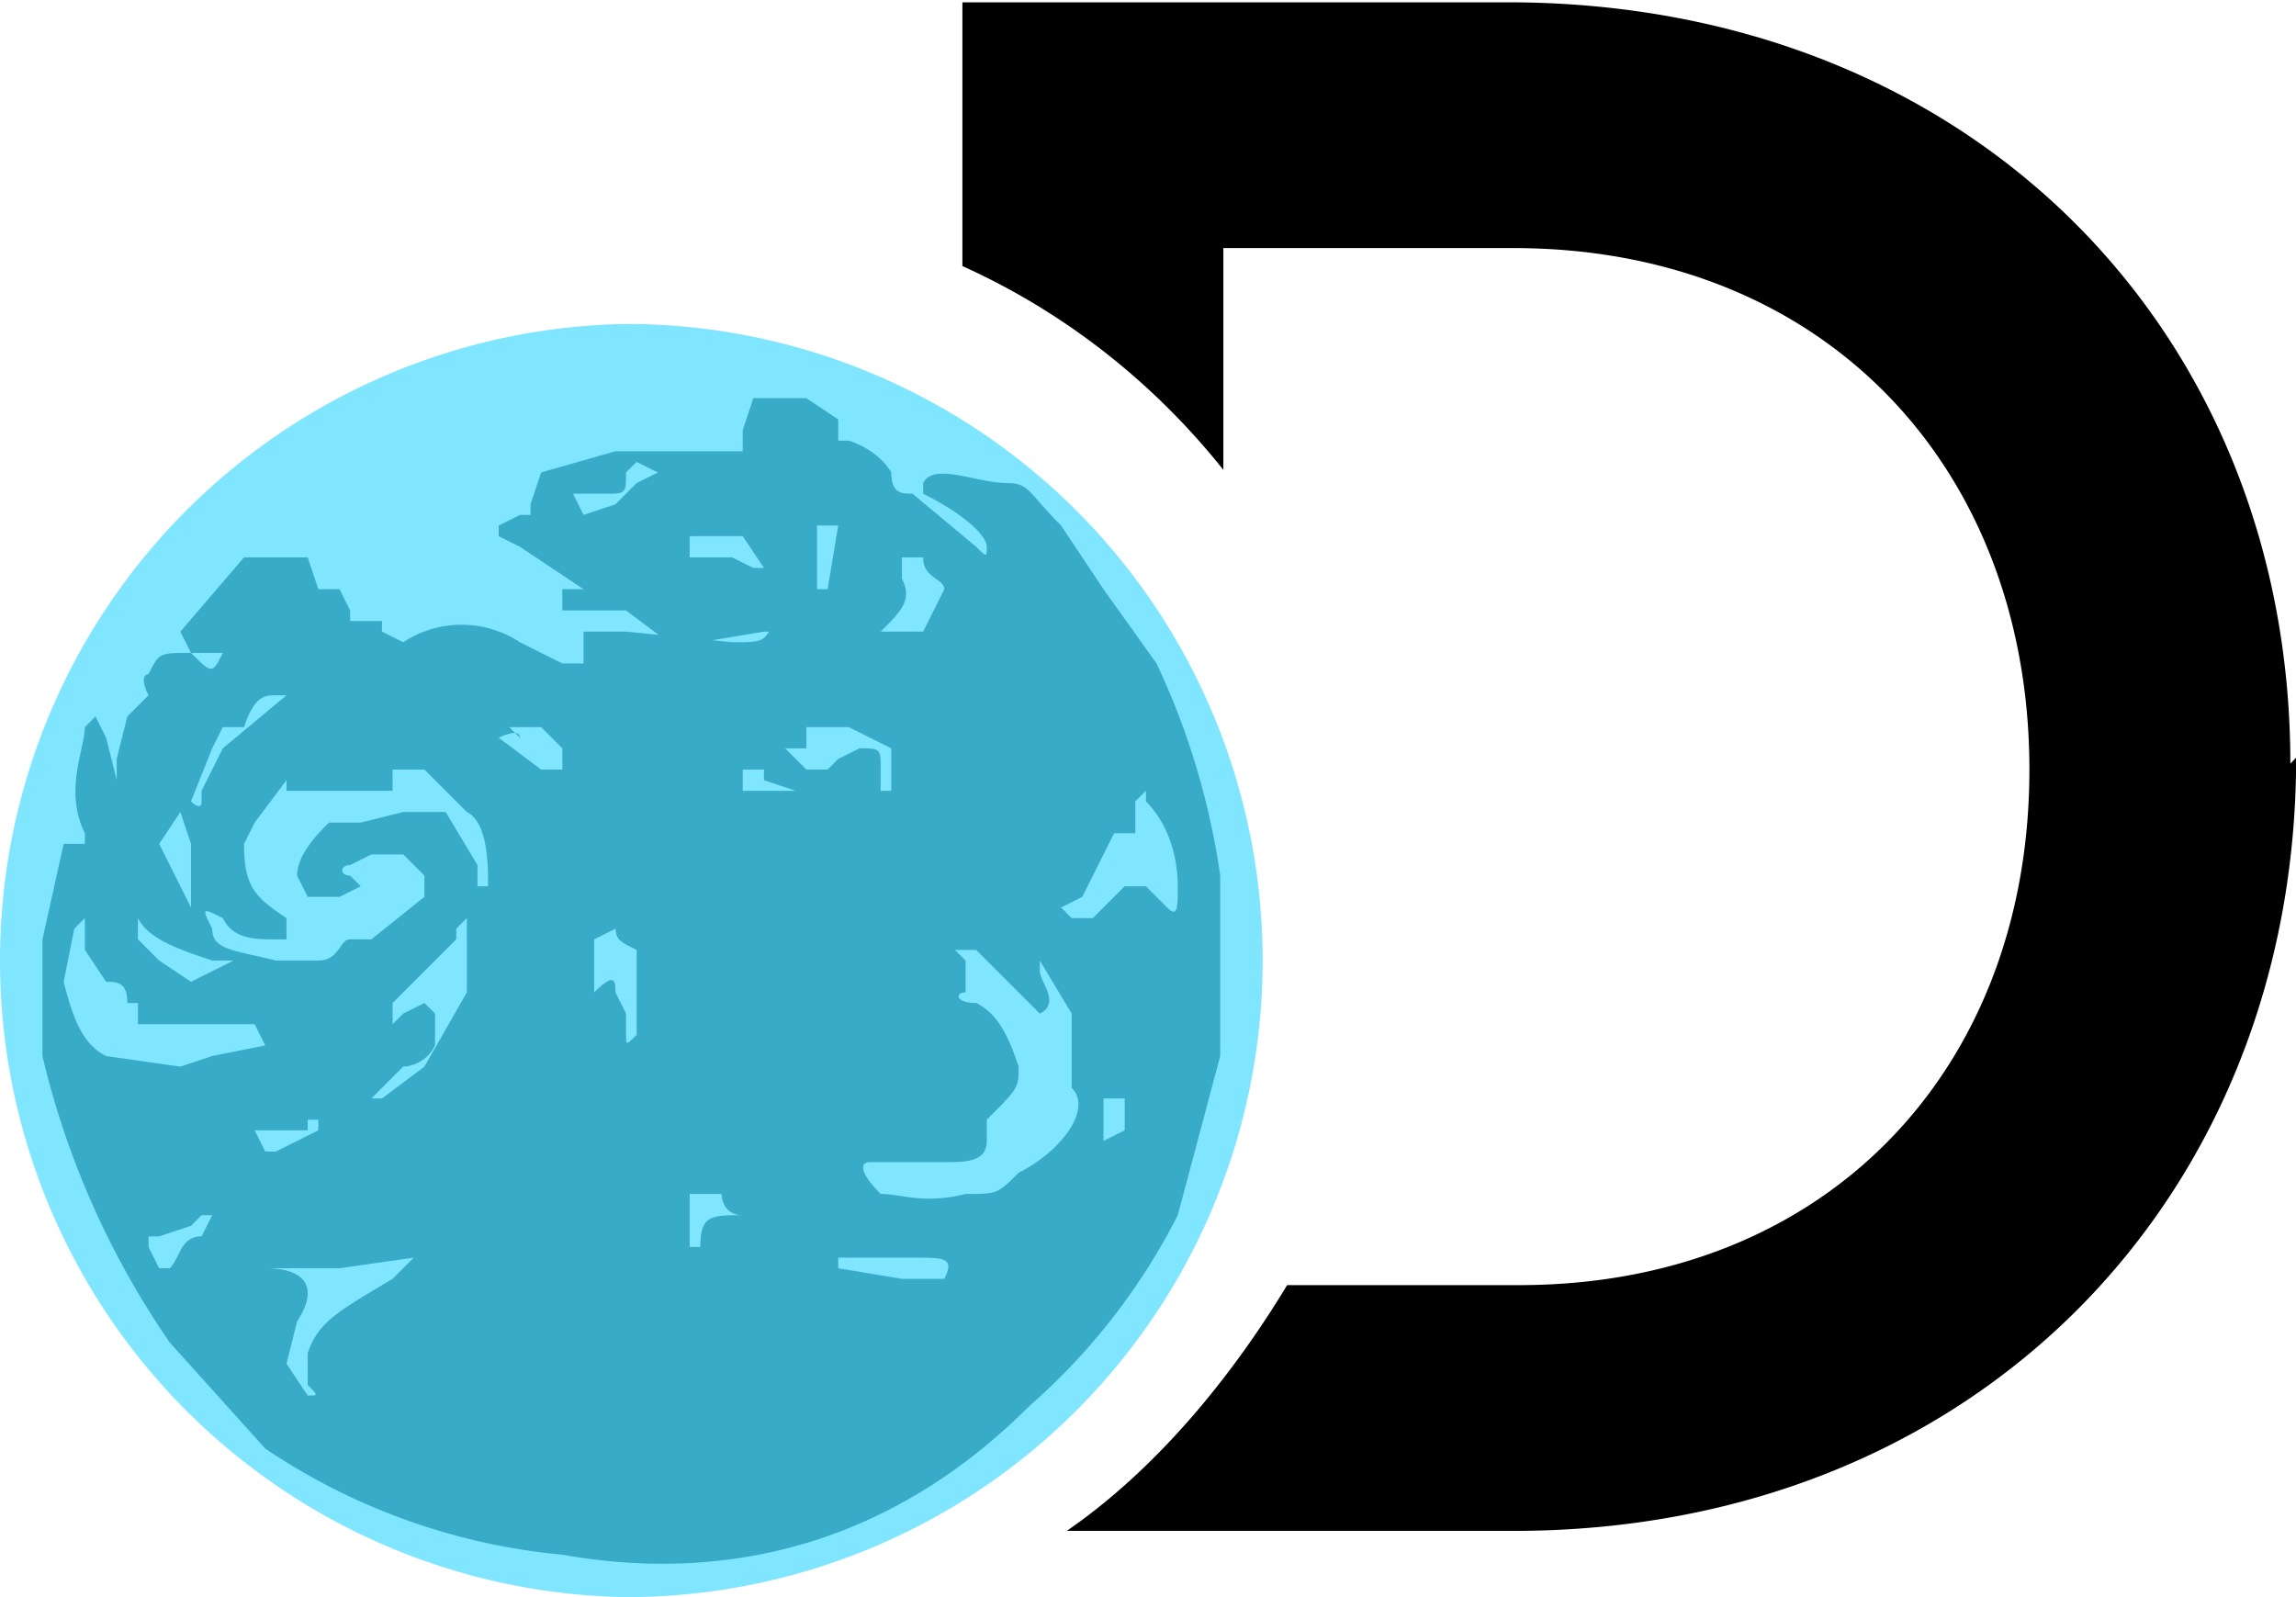 <svg xmlns="http://www.w3.org/2000/svg" width="300" height="208.698"><path d="M164.98 125.514a83.184 83.184 0 0 1-83.183 83.184A83.184 83.184 0 0 1 0 125.514a83.184 83.184 0 0 1 81.797-83.183 83.184 83.184 0 0 1 83.184 83.183z" fill="#80e5ff"/><path d="M164.98 125.514a83.184 83.184 0 0 1-83.183 83.184A83.184 83.184 0 0 1 0 125.514a83.184 83.184 0 0 1 81.797-83.183 83.184 83.184 0 0 1 83.184 83.183z" fill="none"/><path d="M101.207 52.036h-2.773l-1.387 4.159v2.772H80.411l-9.705 2.773-1.386 4.16v1.386h-1.387l-2.773 1.386v1.387l2.773 1.386 8.319 5.546h-2.773v2.772h8.318l5.546 4.16h4.159l8.318-1.387h2.773V81.15l4.16-2.773v-9.705h-1.387 4.159l-1.386 8.319h-4.16l-2.772 4.159c-1.387 2.773-1.387 2.773-5.546 2.773l-13.864-1.387h-5.545v4.16h2.772-5.545l-5.546-2.773a13.864 13.864 0 0 0-15.25 0l-2.773-1.387V81.15h-4.16s-1.385 0 0 0v-1.387l-1.385-2.772h-2.773l-1.387-4.16h-8.318l-8.318 9.705 1.386 2.773h5.546-1.387c-1.386 2.773-1.386 2.773-4.159 0-4.16 0-4.16 0-5.546 2.773 0 0-1.386 0 0 2.772l-1.386 1.387-1.386 1.386-1.387 5.546v2.773L13.864 96.4l-1.386-2.773-1.387 1.387c0 2.772-2.773 8.318 0 13.864v1.386H8.318l-2.772 12.478v15.25a110.911 110.911 0 0 0 16.636 37.432l12.478 13.864a83.184 83.184 0 0 0 38.819 13.864c23.568 4.16 44.364-2.773 61.001-19.41a83.184 83.184 0 0 0 19.41-24.954l5.545-20.796v-23.569a97.048 97.048 0 0 0-8.318-27.728l-6.932-9.704-5.546-8.319c-4.159-4.159-4.159-5.545-6.932-5.545-4.159 0-9.704-2.773-11.09 0v1.386c5.545 2.773 8.317 5.546 8.317 6.932 0 1.386 0 1.386-1.386 0l-8.318-6.932c-1.387 0-2.773 0-2.773-2.773 0 0-1.386-2.773-5.546-4.159h-1.386v-2.773l-4.16-2.772zm-18.023 8.318l2.772 1.386-2.772 1.387-2.773 2.772-4.16 1.387-1.386-2.773h4.16c2.772 0 2.772 0 2.772-2.773zm11.09 9.705h2.773l2.773 4.159h-1.386L95.66 72.83h-5.546v-2.77zm23.57 2.772h2.772c0 2.773 2.773 2.773 2.773 4.16l-2.773 5.545h-5.545c2.772-2.773 4.159-4.159 2.772-6.932zM36.045 90.854h1.387l-8.319 6.932-2.773 5.546v1.386c0 1.387-1.386 0-1.386 0l2.773-6.932 1.386-2.772h2.773c1.386-4.16 2.773-4.16 4.16-4.16zm30.5 4.16h4.16l2.773 2.772v2.773h-2.773L65.16 96.4s2.773-1.386 2.773 0zm44.365 0l2.773 1.386 2.773 1.386v5.546h-1.386v-2.773c0-2.773 0-2.773-2.773-2.773l-2.773 1.387-1.386 1.386h-2.773l-2.773-2.773h2.773v-2.772zm-59.614 5.545h4.159L61 106.105c2.773 1.386 2.773 6.932 2.773 9.705h-1.386v-2.773l-4.16-6.932h-5.545l-5.546 1.386h-4.159c-1.386 1.387-4.159 4.16-4.159 6.932l1.386 2.773h4.16l2.772-1.386-1.386-1.387c-1.386 0-1.386-1.386 0-1.386l2.773-1.387h4.159l2.773 2.773v2.773l-6.932 5.546H45.75c-1.386 0-1.386 2.772-4.16 2.772h-5.545c-5.545-1.386-8.318-1.386-8.318-4.159-1.387-2.773-1.387-2.773 1.386-1.386 1.387 2.773 4.16 2.773 6.932 2.773h1.387v-2.773c-4.16-2.773-5.546-4.16-5.546-9.705l1.386-2.773 4.16-5.545v1.386h13.864zm48.523 0v1.387l4.16 1.386h-6.933c-1.386 0-1.386 0 0 0v-2.773h4.16zm49.91 2.773v1.386c2.773 2.773 4.16 6.932 4.16 11.092 0 2.772 0 4.159-1.387 2.772l-2.773-2.772h-2.772l-4.16 4.159h-2.772l-1.387-1.387 2.773-1.386 4.16-8.318h2.772v-4.16zM23.57 106.105l1.386 4.159v8.318l-2.773-5.545-1.386-2.773zm-8.319 13.864h2.773c1.386 2.773 5.546 4.159 9.705 5.545H30.5l-5.546 2.773-4.16-2.773-2.772-2.772v-2.773s-2.773 0 0 0zm45.751 0v9.704l-5.545 9.705-5.546 4.16h-1.386l4.159-4.16s2.773 0 4.16-2.773v-4.159l-1.387-1.386-2.773 1.386-1.386 1.387v-2.773l8.318-8.318v-1.387zm19.41 0c0 2.773 0 2.773 2.773 4.159v11.091c-1.387 1.386-1.387 1.386-1.387 0v-2.773l-1.386-2.773c0-1.386 0-2.772-2.773 0v-6.931l2.773-1.387zm-69.32 0v4.159l2.773 4.16c1.386 0 2.773 0 2.773 2.772h1.386v2.773h15.25l1.387 2.772-6.932 1.387-4.16 1.386-9.704-1.386c-2.773-1.387-4.16-4.16-5.546-9.705l1.387-6.932zm113.684 4.159h2.773l8.318 8.318c2.773-1.386 0-4.159 0-5.545v-1.387l4.16 6.932v9.705c2.772 2.773-1.387 8.318-6.932 11.091-2.773 2.773-2.773 2.773-6.932 2.773-5.546 1.386-8.319 0-11.091 0-2.773-2.773-2.773-4.16-1.387-4.16h9.705c2.773 0 5.545 0 5.545-2.772v-2.773c4.16-4.159 4.16-4.159 4.16-6.932-1.387-4.159-2.773-6.932-5.546-8.318-2.773 0-2.773-1.387-1.386-1.387v-4.159zm22.183 18.023v5.546l-2.773 1.386v-5.546h2.773zm-106.753 4.16h1.387v1.386l-2.773 1.386-2.773 1.386H34.66l-1.387-2.772h6.932zm54.07 9.704s0 2.773 2.772 2.773c2.773 0 2.773 0 0 0-4.159 0-5.545 0-5.545 4.159h-1.387v-6.932zm-67.934 2.773h1.387l-1.387 2.772c-2.772 0-2.772 2.773-4.159 4.16h-1.386l-1.387-2.773v-1.387h1.387l4.16-1.386zm27.728 5.545l-2.772 2.773c-6.932 4.16-9.705 5.546-11.092 9.705v4.159c1.387 1.386 1.387 1.386 0 1.386l-2.772-4.159 1.386-5.545c2.773-4.16 1.386-6.932-4.16-6.932-1.386 0-1.386 0 0 0h9.706zm55.456 0h9.705c4.159 0 5.545 0 4.159 2.773h-5.546l-8.318-1.386zM31.887 72.831c-1.386 0-1.386 0 0 0h6.932z" fill="#37abc8"/><g clip-path="url(#id140)" transform="matrix(7.577 0 0 -7.833 -113.684 5994.112)"><path d="M54.6 752.6c0-7.3-5.5-12.9-13.5-12.9h-7.7c1.5 1 2.8 2.5 3.8 4.1h4c5.3 0 8.8 3.6 8.8 8.6s-3.5 8.7-8.9 8.7h-5v-3.7a12.1 12.1 0 0 1-4.5 3.4v4.4H41c8 0 13.5-5.5 13.5-12.7"/></g></svg>